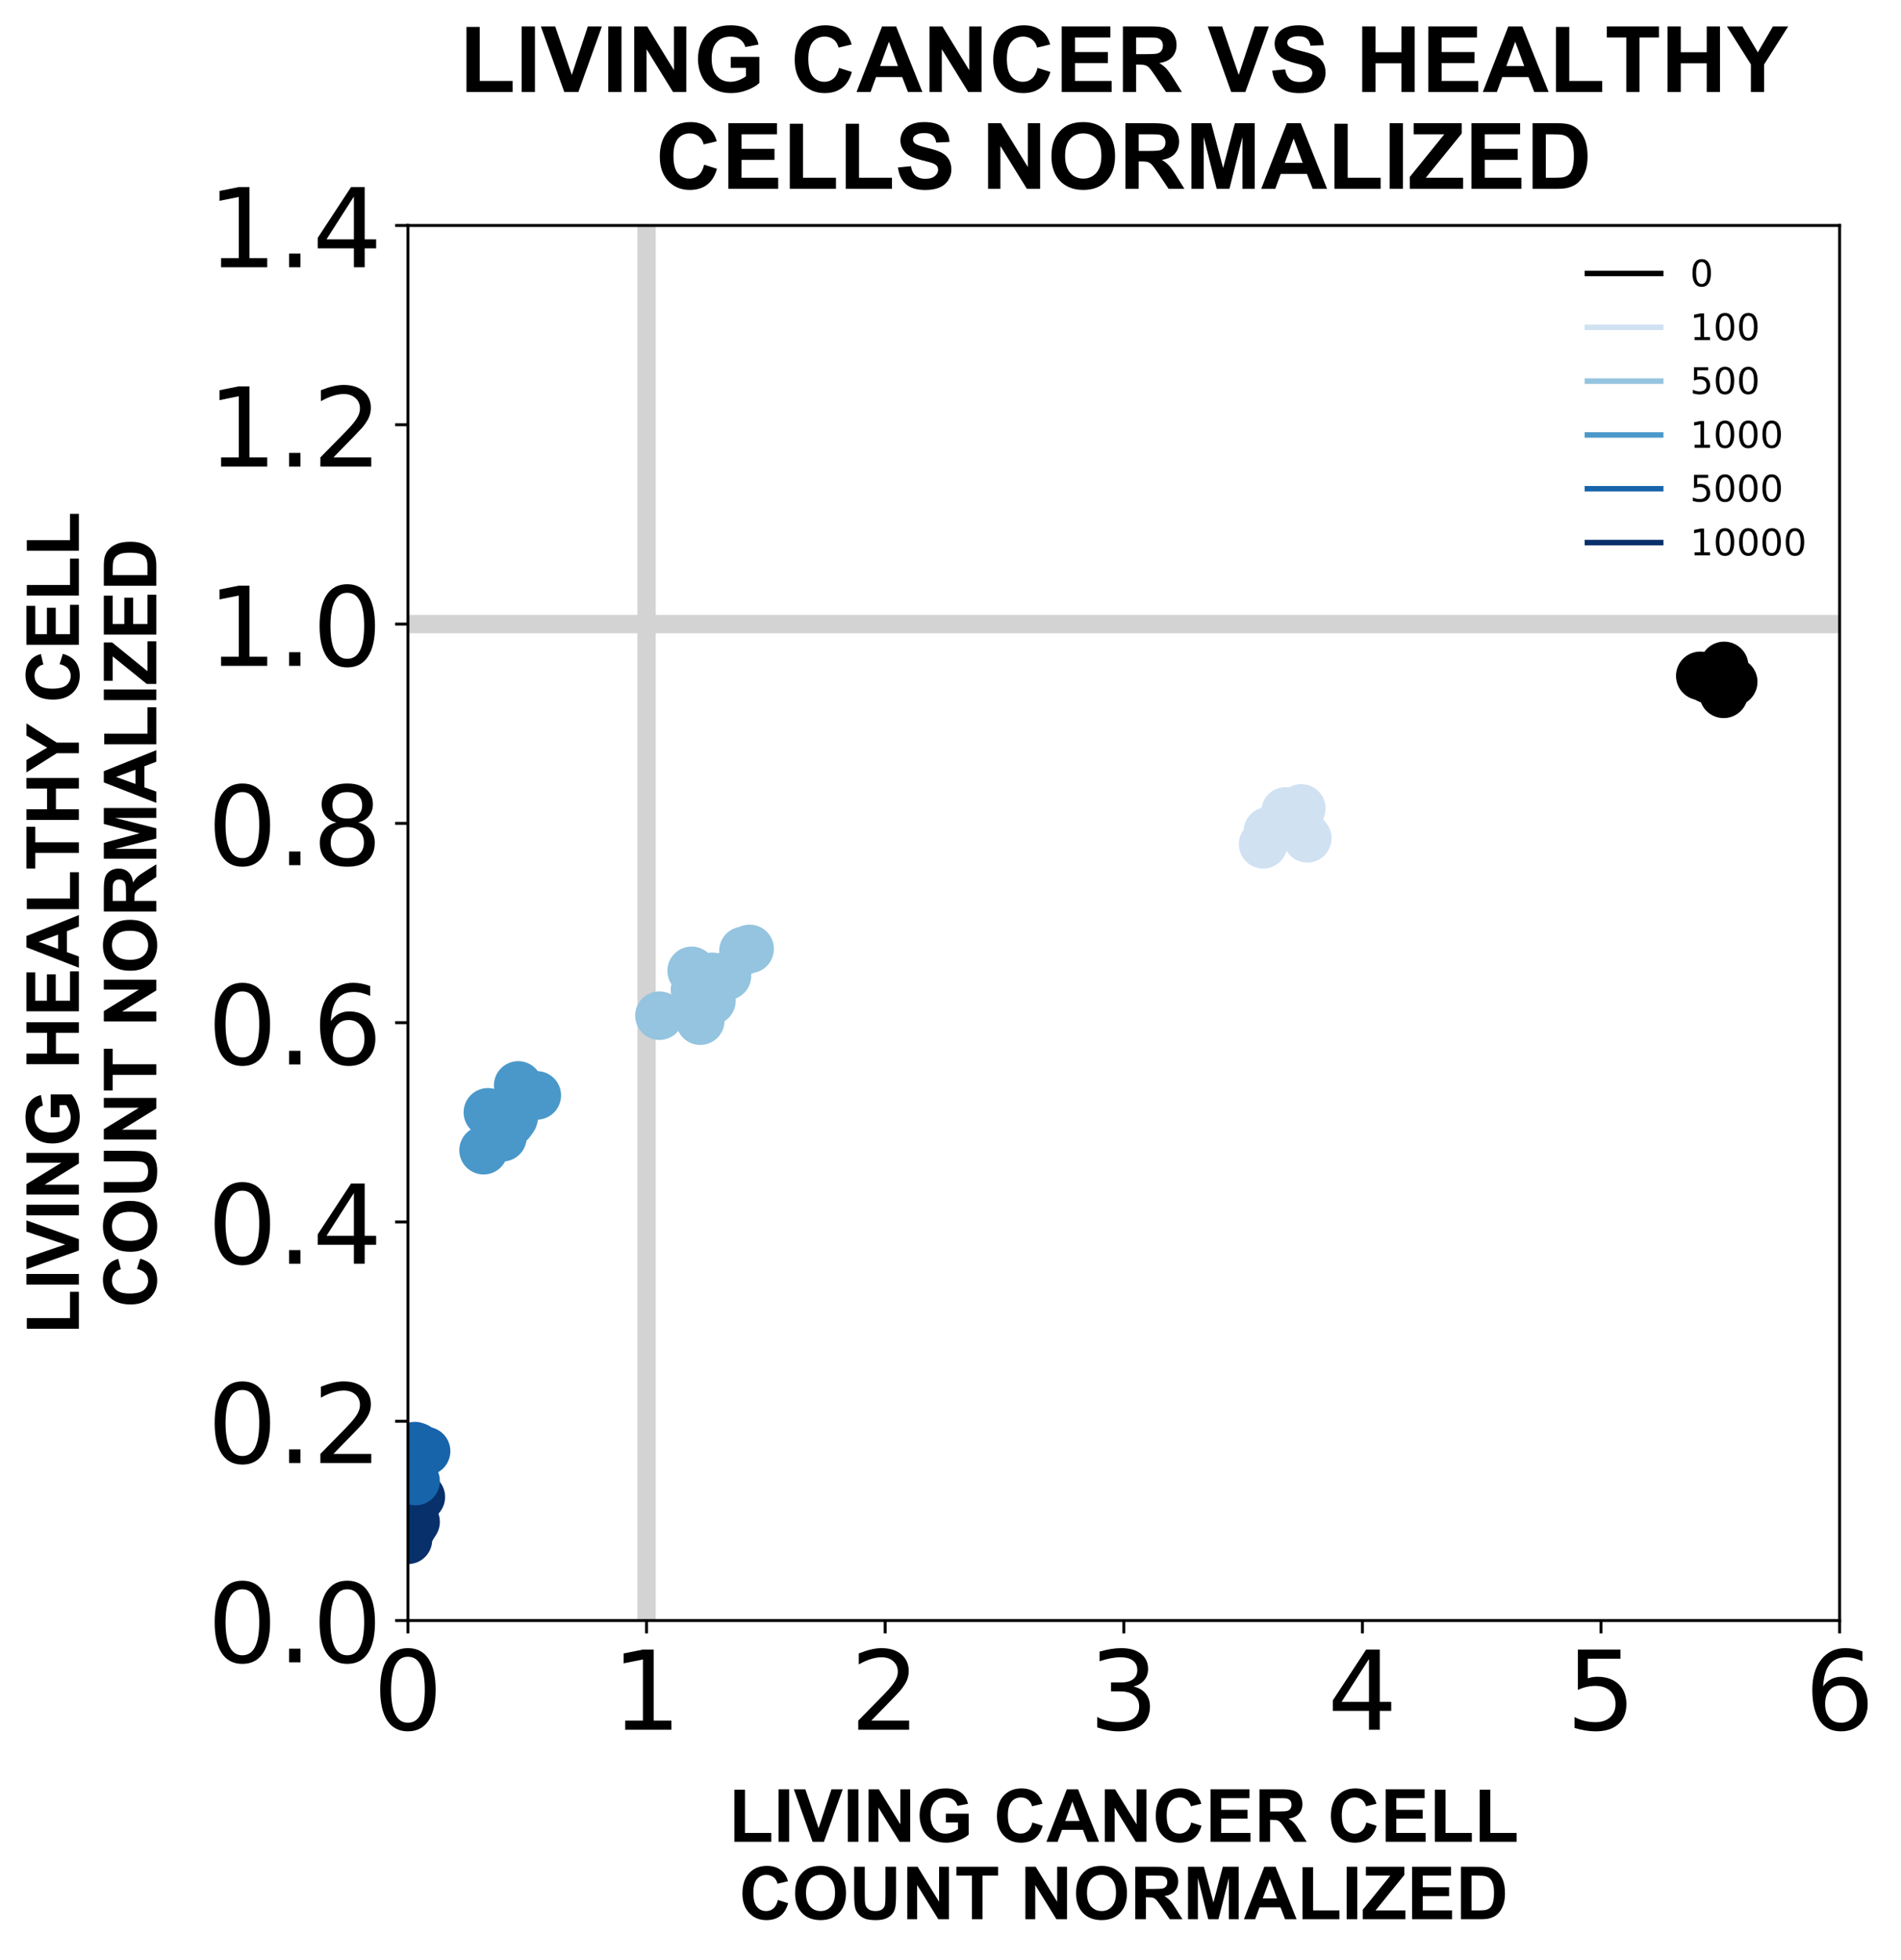 <?xml version="1.0" encoding="utf-8" standalone="no"?>
<!DOCTYPE svg PUBLIC "-//W3C//DTD SVG 1.1//EN"
  "http://www.w3.org/Graphics/SVG/1.1/DTD/svg11.dtd">
<!-- Created with matplotlib (https://matplotlib.org/) -->
<svg height="534.644pt" version="1.1" viewBox="0 0 518.641 534.644" width="518.641pt" xmlns="http://www.w3.org/2000/svg" xmlns:xlink="http://www.w3.org/1999/xlink">
 <defs>
  <style type="text/css">
*{stroke-linecap:butt;stroke-linejoin:round;}
  </style>
 </defs>
 <g id="figure_1">
  <g id="patch_1">
   <path d="M 0 534.644 
L 518.641 534.644 
L 518.641 0 
L 0 0 
z
" style="fill:#ffffff;"/>
  </g>
  <g id="axes_1">
   <g id="patch_2">
    <path d="M 111.297 442.022 
L 501.897 442.022 
L 501.897 61.502 
L 111.297 61.502 
z
" style="fill:#ffffff;"/>
   </g>
   <g id="line2d_1">
    <path clip-path="url(#p0c30ab2c64)" d="M 176.398 442.022 
L 176.398 61.502 
" style="fill:none;stroke:#d3d3d3;stroke-linecap:square;stroke-width:5;"/>
   </g>
   <g id="line2d_2">
    <path clip-path="url(#p0c30ab2c64)" d="M 111.297 170.222 
L 501.897 170.222 
" style="fill:none;stroke:#d3d3d3;stroke-linecap:square;stroke-width:5;"/>
   </g>
   <g id="PathCollection_1">
    <defs>
     <path d="M 0 6.124 
C 1.624 6.124 3.182 5.478 4.33 4.33 
C 5.478 3.182 6.124 1.624 6.124 0 
C 6.124 -1.624 5.478 -3.182 4.33 -4.33 
C 3.182 -5.478 1.624 -6.124 0 -6.124 
C -1.624 -6.124 -3.182 -5.478 -4.33 -4.33 
C -5.478 -3.182 -6.124 -1.624 -6.124 0 
C -6.124 1.624 -5.478 3.182 -4.33 4.33 
C -3.182 5.478 -1.624 6.124 0 6.124 
z
" id="md7acbf4a28" style="stroke:#08306b;"/>
    </defs>
    <g clip-path="url(#p0c30ab2c64)">
     <use style="fill:#08306b;stroke:#08306b;" x="114.813" xlink:href="#md7acbf4a28" y="408.318"/>
    </g>
   </g>
   <g id="PathCollection_2">
    <g clip-path="url(#p0c30ab2c64)">
     <use style="fill:#08306b;stroke:#08306b;" x="112.795" xlink:href="#md7acbf4a28" y="406.416"/>
    </g>
   </g>
   <g id="PathCollection_3">
    <g clip-path="url(#p0c30ab2c64)">
     <use style="fill:#08306b;stroke:#08306b;" x="112.339" xlink:href="#md7acbf4a28" y="408.862"/>
    </g>
   </g>
   <g id="PathCollection_4">
    <g clip-path="url(#p0c30ab2c64)">
     <use style="fill:#08306b;stroke:#08306b;" x="112.795" xlink:href="#md7acbf4a28" y="406.144"/>
    </g>
   </g>
   <g id="PathCollection_5">
    <g clip-path="url(#p0c30ab2c64)">
     <use style="fill:#08306b;stroke:#08306b;" x="113.381" xlink:href="#md7acbf4a28" y="408.59"/>
    </g>
   </g>
   <g id="PathCollection_6">
    <g clip-path="url(#p0c30ab2c64)">
     <use style="fill:#08306b;stroke:#08306b;" x="112.534" xlink:href="#md7acbf4a28" y="416.472"/>
    </g>
   </g>
   <g id="PathCollection_7">
    <g clip-path="url(#p0c30ab2c64)">
     <use style="fill:#08306b;stroke:#08306b;" x="112.795" xlink:href="#md7acbf4a28" y="412.124"/>
    </g>
   </g>
   <g id="PathCollection_8">
    <g clip-path="url(#p0c30ab2c64)">
     <use style="fill:#08306b;stroke:#08306b;" x="113.381" xlink:href="#md7acbf4a28" y="415.113"/>
    </g>
   </g>
   <g id="PathCollection_9">
    <g clip-path="url(#p0c30ab2c64)">
     <use style="fill:#08306b;stroke:#08306b;" x="111.297" xlink:href="#md7acbf4a28" y="420.006"/>
    </g>
   </g>
   <g id="PathCollection_10">
    <g clip-path="url(#p0c30ab2c64)">
     <use style="fill:#08306b;stroke:#08306b;" x="111.753" xlink:href="#md7acbf4a28" y="410.765"/>
    </g>
   </g>
   <g id="PathCollection_11">
    <defs>
     <path d="M 0 6.124 
C 1.624 6.124 3.182 5.478 4.33 4.33 
C 5.478 3.182 6.124 1.624 6.124 0 
C 6.124 -1.624 5.478 -3.182 4.33 -4.33 
C 3.182 -5.478 1.624 -6.124 0 -6.124 
C -1.624 -6.124 -3.182 -5.478 -4.33 -4.33 
C -5.478 -3.182 -6.124 -1.624 -6.124 0 
C -6.124 1.624 -5.478 3.182 -4.33 4.33 
C -3.182 5.478 -1.624 6.124 0 6.124 
z
" id="mc82c7ae330" style="stroke:#4a98c9;"/>
    </defs>
    <g clip-path="url(#p0c30ab2c64)">
     <use style="fill:#4a98c9;stroke:#4a98c9;" x="141.374" xlink:href="#mc82c7ae330" y="296.065"/>
    </g>
   </g>
   <g id="PathCollection_12">
    <g clip-path="url(#p0c30ab2c64)">
     <use style="fill:#4a98c9;stroke:#4a98c9;" x="136.296" xlink:href="#mc82c7ae330" y="306.937"/>
    </g>
   </g>
   <g id="PathCollection_13">
    <g clip-path="url(#p0c30ab2c64)">
     <use style="fill:#4a98c9;stroke:#4a98c9;" x="146.452" xlink:href="#mc82c7ae330" y="298.783"/>
    </g>
   </g>
   <g id="PathCollection_14">
    <g clip-path="url(#p0c30ab2c64)">
     <use style="fill:#4a98c9;stroke:#4a98c9;" x="140.332" xlink:href="#mc82c7ae330" y="303.947"/>
    </g>
   </g>
   <g id="PathCollection_15">
    <g clip-path="url(#p0c30ab2c64)">
     <use style="fill:#4a98c9;stroke:#4a98c9;" x="139.03" xlink:href="#mc82c7ae330" y="303.947"/>
    </g>
   </g>
   <g id="PathCollection_16">
    <g clip-path="url(#p0c30ab2c64)">
     <use style="fill:#4a98c9;stroke:#4a98c9;" x="139.291" xlink:href="#mc82c7ae330" y="306.122"/>
    </g>
   </g>
   <g id="PathCollection_17">
    <g clip-path="url(#p0c30ab2c64)">
     <use style="fill:#4a98c9;stroke:#4a98c9;" x="140.072" xlink:href="#mc82c7ae330" y="305.034"/>
    </g>
   </g>
   <g id="PathCollection_18">
    <g clip-path="url(#p0c30ab2c64)">
     <use style="fill:#4a98c9;stroke:#4a98c9;" x="137.077" xlink:href="#mc82c7ae330" y="310.199"/>
    </g>
   </g>
   <g id="PathCollection_19">
    <g clip-path="url(#p0c30ab2c64)">
     <use style="fill:#4a98c9;stroke:#4a98c9;" x="131.934" xlink:href="#mc82c7ae330" y="313.732"/>
    </g>
   </g>
   <g id="PathCollection_20">
    <g clip-path="url(#p0c30ab2c64)">
     <use style="fill:#4a98c9;stroke:#4a98c9;" x="133.106" xlink:href="#mc82c7ae330" y="303.404"/>
    </g>
   </g>
   <g id="PathCollection_21">
    <defs>
     <path d="M 0 6.124 
C 1.624 6.124 3.182 5.478 4.33 4.33 
C 5.478 3.182 6.124 1.624 6.124 0 
C 6.124 -1.624 5.478 -3.182 4.33 -4.33 
C 3.182 -5.478 1.624 -6.124 0 -6.124 
C -1.624 -6.124 -3.182 -5.478 -4.33 -4.33 
C -5.478 -3.182 -6.124 -1.624 -6.124 0 
C -6.124 1.624 -5.478 3.182 -4.33 4.33 
C -3.182 5.478 -1.624 6.124 0 6.124 
z
" id="mc8750045d4" style="stroke:#d0e1f2;"/>
    </defs>
    <g clip-path="url(#p0c30ab2c64)">
     <use style="fill:#d0e1f2;stroke:#d0e1f2;" x="354.641" xlink:href="#mc8750045d4" y="226.484"/>
    </g>
   </g>
   <g id="PathCollection_22">
    <g clip-path="url(#p0c30ab2c64)">
     <use style="fill:#d0e1f2;stroke:#d0e1f2;" x="350.735" xlink:href="#mc8750045d4" y="221.32"/>
    </g>
   </g>
   <g id="PathCollection_23">
    <g clip-path="url(#p0c30ab2c64)">
     <use style="fill:#d0e1f2;stroke:#d0e1f2;" x="355.032" xlink:href="#mc8750045d4" y="220.505"/>
    </g>
   </g>
   <g id="PathCollection_24">
    <g clip-path="url(#p0c30ab2c64)">
     <use style="fill:#d0e1f2;stroke:#d0e1f2;" x="344.616" xlink:href="#mc8750045d4" y="230.289"/>
    </g>
   </g>
   <g id="PathCollection_25">
    <g clip-path="url(#p0c30ab2c64)">
     <use style="fill:#d0e1f2;stroke:#d0e1f2;" x="355.097" xlink:href="#mc8750045d4" y="226.212"/>
    </g>
   </g>
   <g id="PathCollection_26">
    <g clip-path="url(#p0c30ab2c64)">
     <use style="fill:#d0e1f2;stroke:#d0e1f2;" x="354.576" xlink:href="#mc8750045d4" y="226.484"/>
    </g>
   </g>
   <g id="PathCollection_27">
    <g clip-path="url(#p0c30ab2c64)">
     <use style="fill:#d0e1f2;stroke:#d0e1f2;" x="356.659" xlink:href="#mc8750045d4" y="228.659"/>
    </g>
   </g>
   <g id="PathCollection_28">
    <g clip-path="url(#p0c30ab2c64)">
     <use style="fill:#d0e1f2;stroke:#d0e1f2;" x="348.717" xlink:href="#mc8750045d4" y="225.397"/>
    </g>
   </g>
   <g id="PathCollection_29">
    <g clip-path="url(#p0c30ab2c64)">
     <use style="fill:#d0e1f2;stroke:#d0e1f2;" x="345.918" xlink:href="#mc8750045d4" y="226.756"/>
    </g>
   </g>
   <g id="PathCollection_30">
    <g clip-path="url(#p0c30ab2c64)">
     <use style="fill:#d0e1f2;stroke:#d0e1f2;" x="353.795" xlink:href="#mc8750045d4" y="225.669"/>
    </g>
   </g>
   <g id="PathCollection_31">
    <defs>
     <path d="M 0 6.124 
C 1.624 6.124 3.182 5.478 4.33 4.33 
C 5.478 3.182 6.124 1.624 6.124 0 
C 6.124 -1.624 5.478 -3.182 4.33 -4.33 
C 3.182 -5.478 1.624 -6.124 0 -6.124 
C -1.624 -6.124 -3.182 -5.478 -4.33 -4.33 
C -5.478 -3.182 -6.124 -1.624 -6.124 0 
C -6.124 1.624 -5.478 3.182 -4.33 4.33 
C -3.182 5.478 -1.624 6.124 0 6.124 
z
" id="m24c8da15c8" style="stroke:#1764ab;"/>
    </defs>
    <g clip-path="url(#p0c30ab2c64)">
     <use style="fill:#1764ab;stroke:#1764ab;" x="116.245" xlink:href="#m24c8da15c8" y="395.816"/>
    </g>
   </g>
   <g id="PathCollection_32">
    <g clip-path="url(#p0c30ab2c64)">
     <use style="fill:#1764ab;stroke:#1764ab;" x="112.795" xlink:href="#m24c8da15c8" y="400.98"/>
    </g>
   </g>
   <g id="PathCollection_33">
    <g clip-path="url(#p0c30ab2c64)">
     <use style="fill:#1764ab;stroke:#1764ab;" x="113.185" xlink:href="#m24c8da15c8" y="394.457"/>
    </g>
   </g>
   <g id="PathCollection_34">
    <g clip-path="url(#p0c30ab2c64)">
     <use style="fill:#1764ab;stroke:#1764ab;" x="112.404" xlink:href="#m24c8da15c8" y="400.436"/>
    </g>
   </g>
   <g id="PathCollection_35">
    <g clip-path="url(#p0c30ab2c64)">
     <use style="fill:#1764ab;stroke:#1764ab;" x="113.316" xlink:href="#m24c8da15c8" y="395.544"/>
    </g>
   </g>
   <g id="PathCollection_36">
    <g clip-path="url(#p0c30ab2c64)">
     <use style="fill:#1764ab;stroke:#1764ab;" x="112.86" xlink:href="#m24c8da15c8" y="399.077"/>
    </g>
   </g>
   <g id="PathCollection_37">
    <g clip-path="url(#p0c30ab2c64)">
     <use style="fill:#1764ab;stroke:#1764ab;" x="113.901" xlink:href="#m24c8da15c8" y="394.728"/>
    </g>
   </g>
   <g id="PathCollection_38">
    <g clip-path="url(#p0c30ab2c64)">
     <use style="fill:#1764ab;stroke:#1764ab;" x="113.381" xlink:href="#m24c8da15c8" y="403.97"/>
    </g>
   </g>
   <g id="PathCollection_39">
    <g clip-path="url(#p0c30ab2c64)">
     <use style="fill:#1764ab;stroke:#1764ab;" x="112.144" xlink:href="#m24c8da15c8" y="399.077"/>
    </g>
   </g>
   <g id="PathCollection_40">
    <g clip-path="url(#p0c30ab2c64)">
     <use style="fill:#1764ab;stroke:#1764ab;" x="111.883" xlink:href="#m24c8da15c8" y="401.523"/>
    </g>
   </g>
   <g id="PathCollection_41">
    <defs>
     <path d="M 0 6.124 
C 1.624 6.124 3.182 5.478 4.33 4.33 
C 5.478 3.182 6.124 1.624 6.124 0 
C 6.124 -1.624 5.478 -3.182 4.33 -4.33 
C 3.182 -5.478 1.624 -6.124 0 -6.124 
C -1.624 -6.124 -3.182 -5.478 -4.33 -4.33 
C -5.478 -3.182 -6.124 -1.624 -6.124 0 
C -6.124 1.624 -5.478 3.182 -4.33 4.33 
C -3.182 5.478 -1.624 6.124 0 6.124 
z
" id="m3e30cf710d" style="stroke:#94c4df;"/>
    </defs>
    <g clip-path="url(#p0c30ab2c64)">
     <use style="fill:#94c4df;stroke:#94c4df;" x="191.045" xlink:href="#m3e30cf710d" y="278.398"/>
    </g>
   </g>
   <g id="PathCollection_42">
    <g clip-path="url(#p0c30ab2c64)">
     <use style="fill:#94c4df;stroke:#94c4df;" x="202.828" xlink:href="#m3e30cf710d" y="259.372"/>
    </g>
   </g>
   <g id="PathCollection_43">
    <g clip-path="url(#p0c30ab2c64)">
     <use style="fill:#94c4df;stroke:#94c4df;" x="198.336" xlink:href="#m3e30cf710d" y="266.167"/>
    </g>
   </g>
   <g id="PathCollection_44">
    <g clip-path="url(#p0c30ab2c64)">
     <use style="fill:#94c4df;stroke:#94c4df;" x="189.613" xlink:href="#m3e30cf710d" y="269.972"/>
    </g>
   </g>
   <g id="PathCollection_45">
    <g clip-path="url(#p0c30ab2c64)">
     <use style="fill:#94c4df;stroke:#94c4df;" x="204.521" xlink:href="#m3e30cf710d" y="258.828"/>
    </g>
   </g>
   <g id="PathCollection_46">
    <g clip-path="url(#p0c30ab2c64)">
     <use style="fill:#94c4df;stroke:#94c4df;" x="194.3" xlink:href="#m3e30cf710d" y="266.439"/>
    </g>
   </g>
   <g id="PathCollection_47">
    <g clip-path="url(#p0c30ab2c64)">
     <use style="fill:#94c4df;stroke:#94c4df;" x="194.105" xlink:href="#m3e30cf710d" y="272.962"/>
    </g>
   </g>
   <g id="PathCollection_48">
    <g clip-path="url(#p0c30ab2c64)">
     <use style="fill:#94c4df;stroke:#94c4df;" x="190.785" xlink:href="#m3e30cf710d" y="266.167"/>
    </g>
   </g>
   <g id="PathCollection_49">
    <g clip-path="url(#p0c30ab2c64)">
     <use style="fill:#94c4df;stroke:#94c4df;" x="188.701" xlink:href="#m3e30cf710d" y="264.808"/>
    </g>
   </g>
   <g id="PathCollection_50">
    <g clip-path="url(#p0c30ab2c64)">
     <use style="fill:#94c4df;stroke:#94c4df;" x="179.913" xlink:href="#m3e30cf710d" y="277.039"/>
    </g>
   </g>
   <g id="PathCollection_51">
    <defs>
     <path d="M 0 6.124 
C 1.624 6.124 3.182 5.478 4.33 4.33 
C 5.478 3.182 6.124 1.624 6.124 0 
C 6.124 -1.624 5.478 -3.182 4.33 -4.33 
C 3.182 -5.478 1.624 -6.124 0 -6.124 
C -1.624 -6.124 -3.182 -5.478 -4.33 -4.33 
C -5.478 -3.182 -6.124 -1.624 -6.124 0 
C -6.124 1.624 -5.478 3.182 -4.33 4.33 
C -3.182 5.478 -1.624 6.124 0 6.124 
z
" id="mb68c7ea343" style="stroke:#000000;"/>
    </defs>
    <g clip-path="url(#p0c30ab2c64)">
     <use style="stroke:#000000;" x="472.863" xlink:href="#mb68c7ea343" y="185.986"/>
    </g>
   </g>
   <g id="PathCollection_52">
    <g clip-path="url(#p0c30ab2c64)">
     <use style="stroke:#000000;" x="463.879" xlink:href="#mb68c7ea343" y="184.355"/>
    </g>
   </g>
   <g id="PathCollection_53">
    <g clip-path="url(#p0c30ab2c64)">
     <use style="stroke:#000000;" x="470.389" xlink:href="#mb68c7ea343" y="181.637"/>
    </g>
   </g>
   <g id="PathCollection_54">
    <g clip-path="url(#p0c30ab2c64)">
     <use style="stroke:#000000;" x="466.548" xlink:href="#mb68c7ea343" y="184.899"/>
    </g>
   </g>
   <g id="PathCollection_55">
    <g clip-path="url(#p0c30ab2c64)">
     <use style="stroke:#000000;" x="469.348" xlink:href="#mb68c7ea343" y="184.899"/>
    </g>
   </g>
   <g id="PathCollection_56">
    <g clip-path="url(#p0c30ab2c64)">
     <use style="stroke:#000000;" x="470.259" xlink:href="#mb68c7ea343" y="189.248"/>
    </g>
   </g>
   <g id="PathCollection_57">
    <g clip-path="url(#p0c30ab2c64)">
     <use style="stroke:#000000;" x="466.613" xlink:href="#mb68c7ea343" y="185.442"/>
    </g>
   </g>
   <g id="PathCollection_58">
    <g clip-path="url(#p0c30ab2c64)">
     <use style="stroke:#000000;" x="465.897" xlink:href="#mb68c7ea343" y="185.171"/>
    </g>
   </g>
   <g id="PathCollection_59">
    <g clip-path="url(#p0c30ab2c64)">
     <use style="stroke:#000000;" x="467.98" xlink:href="#mb68c7ea343" y="184.355"/>
    </g>
   </g>
   <g id="PathCollection_60">
    <g clip-path="url(#p0c30ab2c64)">
     <use style="stroke:#000000;" x="466.288" xlink:href="#mb68c7ea343" y="184.899"/>
    </g>
   </g>
   <g id="matplotlib.axis_1">
    <g id="xtick_1">
     <g id="line2d_3">
      <defs>
       <path d="M 0 0 
L 0 3.5 
" id="m28d3756eeb" style="stroke:#000000;stroke-width:0.8;"/>
      </defs>
      <g>
       <use style="stroke:#000000;stroke-width:0.8;" x="111.297" xlink:href="#m28d3756eeb" y="442.022"/>
      </g>
     </g>
     <g id="text_1">
      <!-- 0 -->
      <defs>
       <path d="M 31.781 66.406 
Q 24.172 66.406 20.328 58.906 
Q 16.5 51.422 16.5 36.375 
Q 16.5 21.391 20.328 13.891 
Q 24.172 6.391 31.781 6.391 
Q 39.453 6.391 43.281 13.891 
Q 47.125 21.391 47.125 36.375 
Q 47.125 51.422 43.281 58.906 
Q 39.453 66.406 31.781 66.406 
z
M 31.781 74.219 
Q 44.047 74.219 50.516 64.516 
Q 56.984 54.828 56.984 36.375 
Q 56.984 17.969 50.516 8.266 
Q 44.047 -1.422 31.781 -1.422 
Q 19.531 -1.422 13.062 8.266 
Q 6.594 17.969 6.594 36.375 
Q 6.594 54.828 13.062 64.516 
Q 19.531 74.219 31.781 74.219 
z
" id="DejaVuSans-48"/>
      </defs>
      <g transform="translate(101.754 471.817)scale(0.3 -0.3)">
       <use xlink:href="#DejaVuSans-48"/>
      </g>
     </g>
    </g>
    <g id="xtick_2">
     <g id="line2d_4">
      <g>
       <use style="stroke:#000000;stroke-width:0.8;" x="176.398" xlink:href="#m28d3756eeb" y="442.022"/>
      </g>
     </g>
     <g id="text_2">
      <!-- 1 -->
      <defs>
       <path d="M 12.406 8.297 
L 28.516 8.297 
L 28.516 63.922 
L 10.984 60.406 
L 10.984 69.391 
L 28.422 72.906 
L 38.281 72.906 
L 38.281 8.297 
L 54.391 8.297 
L 54.391 0 
L 12.406 0 
z
" id="DejaVuSans-49"/>
      </defs>
      <g transform="translate(166.854 471.817)scale(0.3 -0.3)">
       <use xlink:href="#DejaVuSans-49"/>
      </g>
     </g>
    </g>
    <g id="xtick_3">
     <g id="line2d_5">
      <g>
       <use style="stroke:#000000;stroke-width:0.8;" x="241.498" xlink:href="#m28d3756eeb" y="442.022"/>
      </g>
     </g>
     <g id="text_3">
      <!-- 2 -->
      <defs>
       <path d="M 19.188 8.297 
L 53.609 8.297 
L 53.609 0 
L 7.328 0 
L 7.328 8.297 
Q 12.938 14.109 22.625 23.891 
Q 32.328 33.688 34.812 36.531 
Q 39.547 41.844 41.422 45.531 
Q 43.312 49.219 43.312 52.781 
Q 43.312 58.594 39.234 62.25 
Q 35.156 65.922 28.609 65.922 
Q 23.969 65.922 18.812 64.312 
Q 13.672 62.703 7.812 59.422 
L 7.812 69.391 
Q 13.766 71.781 18.938 73 
Q 24.125 74.219 28.422 74.219 
Q 39.75 74.219 46.484 68.547 
Q 53.219 62.891 53.219 53.422 
Q 53.219 48.922 51.531 44.891 
Q 49.859 40.875 45.406 35.406 
Q 44.188 33.984 37.641 27.219 
Q 31.109 20.453 19.188 8.297 
z
" id="DejaVuSans-50"/>
      </defs>
      <g transform="translate(231.954 471.817)scale(0.3 -0.3)">
       <use xlink:href="#DejaVuSans-50"/>
      </g>
     </g>
    </g>
    <g id="xtick_4">
     <g id="line2d_6">
      <g>
       <use style="stroke:#000000;stroke-width:0.8;" x="306.598" xlink:href="#m28d3756eeb" y="442.022"/>
      </g>
     </g>
     <g id="text_4">
      <!-- 3 -->
      <defs>
       <path d="M 40.578 39.312 
Q 47.656 37.797 51.625 33 
Q 55.609 28.219 55.609 21.188 
Q 55.609 10.406 48.188 4.484 
Q 40.766 -1.422 27.094 -1.422 
Q 22.516 -1.422 17.656 -0.516 
Q 12.797 0.391 7.625 2.203 
L 7.625 11.719 
Q 11.719 9.328 16.594 8.109 
Q 21.484 6.891 26.812 6.891 
Q 36.078 6.891 40.938 10.547 
Q 45.797 14.203 45.797 21.188 
Q 45.797 27.641 41.281 31.266 
Q 36.766 34.906 28.719 34.906 
L 20.219 34.906 
L 20.219 43.016 
L 29.109 43.016 
Q 36.375 43.016 40.234 45.922 
Q 44.094 48.828 44.094 54.297 
Q 44.094 59.906 40.109 62.906 
Q 36.141 65.922 28.719 65.922 
Q 24.656 65.922 20.016 65.031 
Q 15.375 64.156 9.812 62.312 
L 9.812 71.094 
Q 15.438 72.656 20.344 73.438 
Q 25.25 74.219 29.594 74.219 
Q 40.828 74.219 47.359 69.109 
Q 53.906 64.016 53.906 55.328 
Q 53.906 49.266 50.438 45.094 
Q 46.969 40.922 40.578 39.312 
z
" id="DejaVuSans-51"/>
      </defs>
      <g transform="translate(297.054 471.817)scale(0.3 -0.3)">
       <use xlink:href="#DejaVuSans-51"/>
      </g>
     </g>
    </g>
    <g id="xtick_5">
     <g id="line2d_7">
      <g>
       <use style="stroke:#000000;stroke-width:0.8;" x="371.697" xlink:href="#m28d3756eeb" y="442.022"/>
      </g>
     </g>
     <g id="text_5">
      <!-- 4 -->
      <defs>
       <path d="M 37.797 64.312 
L 12.891 25.391 
L 37.797 25.391 
z
M 35.203 72.906 
L 47.609 72.906 
L 47.609 25.391 
L 58.016 25.391 
L 58.016 17.188 
L 47.609 17.188 
L 47.609 0 
L 37.797 0 
L 37.797 17.188 
L 4.891 17.188 
L 4.891 26.703 
z
" id="DejaVuSans-52"/>
      </defs>
      <g transform="translate(362.154 471.817)scale(0.3 -0.3)">
       <use xlink:href="#DejaVuSans-52"/>
      </g>
     </g>
    </g>
    <g id="xtick_6">
     <g id="line2d_8">
      <g>
       <use style="stroke:#000000;stroke-width:0.8;" x="436.798" xlink:href="#m28d3756eeb" y="442.022"/>
      </g>
     </g>
     <g id="text_6">
      <!-- 5 -->
      <defs>
       <path d="M 10.797 72.906 
L 49.516 72.906 
L 49.516 64.594 
L 19.828 64.594 
L 19.828 46.734 
Q 21.969 47.469 24.109 47.828 
Q 26.266 48.188 28.422 48.188 
Q 40.625 48.188 47.75 41.5 
Q 54.891 34.812 54.891 23.391 
Q 54.891 11.625 47.562 5.094 
Q 40.234 -1.422 26.906 -1.422 
Q 22.312 -1.422 17.547 -0.641 
Q 12.797 0.141 7.719 1.703 
L 7.719 11.625 
Q 12.109 9.234 16.797 8.062 
Q 21.484 6.891 26.703 6.891 
Q 35.156 6.891 40.078 11.328 
Q 45.016 15.766 45.016 23.391 
Q 45.016 31 40.078 35.438 
Q 35.156 39.891 26.703 39.891 
Q 22.75 39.891 18.812 39.016 
Q 14.891 38.141 10.797 36.281 
z
" id="DejaVuSans-53"/>
      </defs>
      <g transform="translate(427.254 471.817)scale(0.3 -0.3)">
       <use xlink:href="#DejaVuSans-53"/>
      </g>
     </g>
    </g>
    <g id="xtick_7">
     <g id="line2d_9">
      <g>
       <use style="stroke:#000000;stroke-width:0.8;" x="501.897" xlink:href="#m28d3756eeb" y="442.022"/>
      </g>
     </g>
     <g id="text_7">
      <!-- 6 -->
      <defs>
       <path d="M 33.016 40.375 
Q 26.375 40.375 22.484 35.828 
Q 18.609 31.297 18.609 23.391 
Q 18.609 15.531 22.484 10.953 
Q 26.375 6.391 33.016 6.391 
Q 39.656 6.391 43.531 10.953 
Q 47.406 15.531 47.406 23.391 
Q 47.406 31.297 43.531 35.828 
Q 39.656 40.375 33.016 40.375 
z
M 52.594 71.297 
L 52.594 62.312 
Q 48.875 64.062 45.094 64.984 
Q 41.312 65.922 37.594 65.922 
Q 27.828 65.922 22.672 59.328 
Q 17.531 52.734 16.797 39.406 
Q 19.672 43.656 24.016 45.922 
Q 28.375 48.188 33.594 48.188 
Q 44.578 48.188 50.953 41.516 
Q 57.328 34.859 57.328 23.391 
Q 57.328 12.156 50.688 5.359 
Q 44.047 -1.422 33.016 -1.422 
Q 20.359 -1.422 13.672 8.266 
Q 6.984 17.969 6.984 36.375 
Q 6.984 53.656 15.188 63.938 
Q 23.391 74.219 37.203 74.219 
Q 40.922 74.219 44.703 73.484 
Q 48.484 72.75 52.594 71.297 
z
" id="DejaVuSans-54"/>
      </defs>
      <g transform="translate(492.354 471.817)scale(0.3 -0.3)">
       <use xlink:href="#DejaVuSans-54"/>
      </g>
     </g>
    </g>
    <g id="text_8">
     <!-- LIVING CANCER CELL -->
     <defs>
      <path d="M 7.672 0 
L 7.672 71 
L 22.125 71 
L 22.125 12.062 
L 58.062 12.062 
L 58.062 0 
z
" id="Arial-BoldMT-76"/>
      <path d="M 6.844 0 
L 6.844 71.578 
L 21.297 71.578 
L 21.297 0 
z
" id="Arial-BoldMT-73"/>
      <path d="M 25.531 0 
L -0.047 71.578 
L 15.625 71.578 
L 33.734 18.609 
L 51.266 71.578 
L 66.609 71.578 
L 40.969 0 
z
" id="Arial-BoldMT-86"/>
      <path d="M 7.422 0 
L 7.422 71.578 
L 21.484 71.578 
L 50.781 23.781 
L 50.781 71.578 
L 64.203 71.578 
L 64.203 0 
L 49.703 0 
L 20.844 46.688 
L 20.844 0 
z
" id="Arial-BoldMT-78"/>
      <path d="M 40.578 26.312 
L 40.578 38.375 
L 71.734 38.375 
L 71.734 9.859 
Q 67.188 5.469 58.562 2.125 
Q 49.953 -1.219 41.109 -1.219 
Q 29.891 -1.219 21.531 3.484 
Q 13.188 8.203 8.984 16.969 
Q 4.781 25.734 4.781 36.031 
Q 4.781 47.219 9.469 55.906 
Q 14.156 64.594 23.188 69.234 
Q 30.078 72.797 40.328 72.797 
Q 53.656 72.797 61.156 67.203 
Q 68.656 61.625 70.797 51.766 
L 56.453 49.078 
Q 54.938 54.344 50.75 57.391 
Q 46.578 60.453 40.328 60.453 
Q 30.859 60.453 25.266 54.438 
Q 19.672 48.438 19.672 36.625 
Q 19.672 23.875 25.328 17.5 
Q 31 11.141 40.188 11.141 
Q 44.734 11.141 49.297 12.922 
Q 53.859 14.703 57.125 17.234 
L 57.125 26.312 
z
" id="Arial-BoldMT-71"/>
      <path id="Arial-BoldMT-32"/>
      <path d="M 53.078 26.312 
L 67.094 21.875 
Q 63.875 10.156 56.375 4.469 
Q 48.875 -1.219 37.359 -1.219 
Q 23.094 -1.219 13.906 8.516 
Q 4.734 18.266 4.734 35.156 
Q 4.734 53.031 13.953 62.906 
Q 23.188 72.797 38.234 72.797 
Q 51.375 72.797 59.578 65.047 
Q 64.453 60.453 66.891 51.859 
L 52.594 48.438 
Q 51.312 54 47.281 57.219 
Q 43.266 60.453 37.5 60.453 
Q 29.547 60.453 24.578 54.734 
Q 19.625 49.031 19.625 36.234 
Q 19.625 22.656 24.5 16.891 
Q 29.391 11.141 37.203 11.141 
Q 42.969 11.141 47.109 14.797 
Q 51.266 18.453 53.078 26.312 
z
" id="Arial-BoldMT-67"/>
      <path d="M 71.828 0 
L 56.109 0 
L 49.859 16.266 
L 21.234 16.266 
L 15.328 0 
L 0 0 
L 27.875 71.578 
L 43.172 71.578 
z
M 45.219 28.328 
L 35.359 54.891 
L 25.688 28.328 
z
" id="Arial-BoldMT-65"/>
      <path d="M 7.281 0 
L 7.281 71.578 
L 60.359 71.578 
L 60.359 59.469 
L 21.734 59.469 
L 21.734 43.609 
L 57.672 43.609 
L 57.672 31.547 
L 21.734 31.547 
L 21.734 12.062 
L 61.719 12.062 
L 61.719 0 
z
" id="Arial-BoldMT-69"/>
      <path d="M 7.328 0 
L 7.328 71.578 
L 37.75 71.578 
Q 49.219 71.578 54.422 69.641 
Q 59.625 67.719 62.75 62.781 
Q 65.875 57.859 65.875 51.516 
Q 65.875 43.453 61.125 38.203 
Q 56.391 32.953 46.969 31.594 
Q 51.656 28.859 54.703 25.578 
Q 57.766 22.312 62.938 13.969 
L 71.688 0 
L 54.391 0 
L 43.953 15.578 
Q 38.375 23.922 36.328 26.094 
Q 34.281 28.266 31.984 29.078 
Q 29.688 29.891 24.703 29.891 
L 21.781 29.891 
L 21.781 0 
z
M 21.781 41.312 
L 32.469 41.312 
Q 42.875 41.312 45.453 42.188 
Q 48.047 43.062 49.516 45.203 
Q 50.984 47.359 50.984 50.594 
Q 50.984 54.203 49.047 56.422 
Q 47.125 58.641 43.609 59.234 
Q 41.844 59.469 33.062 59.469 
L 21.781 59.469 
z
" id="Arial-BoldMT-82"/>
     </defs>
     <g transform="translate(198.819 502.372)scale(0.2 -0.2)">
      <use xlink:href="#Arial-BoldMT-76"/>
      <use x="61.084" xlink:href="#Arial-BoldMT-73"/>
      <use x="88.867" xlink:href="#Arial-BoldMT-86"/>
      <use x="155.566" xlink:href="#Arial-BoldMT-73"/>
      <use x="183.35" xlink:href="#Arial-BoldMT-78"/>
      <use x="255.566" xlink:href="#Arial-BoldMT-71"/>
      <use x="333.35" xlink:href="#Arial-BoldMT-32"/>
      <use x="361.133" xlink:href="#Arial-BoldMT-67"/>
      <use x="433.35" xlink:href="#Arial-BoldMT-65"/>
      <use x="505.566" xlink:href="#Arial-BoldMT-78"/>
      <use x="577.783" xlink:href="#Arial-BoldMT-67"/>
      <use x="650" xlink:href="#Arial-BoldMT-69"/>
      <use x="716.699" xlink:href="#Arial-BoldMT-82"/>
      <use x="788.916" xlink:href="#Arial-BoldMT-32"/>
      <use x="816.699" xlink:href="#Arial-BoldMT-67"/>
      <use x="888.916" xlink:href="#Arial-BoldMT-69"/>
      <use x="955.615" xlink:href="#Arial-BoldMT-76"/>
      <use x="1016.699" xlink:href="#Arial-BoldMT-76"/>
     </g>
     <!-- COUNT NORMALIZED -->
     <defs>
      <path d="M 4.344 35.359 
Q 4.344 46.297 7.625 53.719 
Q 10.062 59.188 14.281 63.531 
Q 18.5 67.875 23.531 69.969 
Q 30.219 72.797 38.969 72.797 
Q 54.781 72.797 64.281 62.984 
Q 73.781 53.172 73.781 35.688 
Q 73.781 18.359 64.359 8.562 
Q 54.938 -1.219 39.156 -1.219 
Q 23.188 -1.219 13.766 8.516 
Q 4.344 18.266 4.344 35.359 
z
M 19.234 35.844 
Q 19.234 23.688 24.844 17.406 
Q 30.469 11.141 39.109 11.141 
Q 47.75 11.141 53.297 17.359 
Q 58.844 23.578 58.844 36.031 
Q 58.844 48.344 53.438 54.391 
Q 48.047 60.453 39.109 60.453 
Q 30.172 60.453 24.703 54.312 
Q 19.234 48.188 19.234 35.844 
z
" id="Arial-BoldMT-79"/>
      <path d="M 7.172 71.578 
L 21.625 71.578 
L 21.625 32.812 
Q 21.625 23.578 22.172 20.844 
Q 23.094 16.453 26.578 13.797 
Q 30.078 11.141 36.141 11.141 
Q 42.281 11.141 45.406 13.641 
Q 48.531 16.156 49.172 19.812 
Q 49.812 23.484 49.812 31.984 
L 49.812 71.578 
L 64.266 71.578 
L 64.266 33.984 
Q 64.266 21.094 63.094 15.766 
Q 61.922 10.453 58.766 6.781 
Q 55.609 3.125 50.328 0.953 
Q 45.062 -1.219 36.578 -1.219 
Q 26.312 -1.219 21.016 1.141 
Q 15.719 3.516 12.641 7.297 
Q 9.578 11.078 8.594 15.234 
Q 7.172 21.391 7.172 33.406 
z
" id="Arial-BoldMT-85"/>
      <path d="M 23.391 0 
L 23.391 59.469 
L 2.156 59.469 
L 2.156 71.578 
L 59.031 71.578 
L 59.031 59.469 
L 37.844 59.469 
L 37.844 0 
z
" id="Arial-BoldMT-84"/>
      <path d="M 7.078 0 
L 7.078 71.578 
L 28.719 71.578 
L 41.703 22.75 
L 54.547 71.578 
L 76.219 71.578 
L 76.219 0 
L 62.797 0 
L 62.797 56.344 
L 48.578 0 
L 34.672 0 
L 20.516 56.344 
L 20.516 0 
z
" id="Arial-BoldMT-77"/>
      <path d="M 1.078 0 
L 1.078 13.031 
L 38.672 59.469 
L 5.328 59.469 
L 5.328 71.578 
L 57.719 71.578 
L 57.719 60.359 
L 18.5 12.062 
L 59.234 12.062 
L 59.234 0 
z
" id="Arial-BoldMT-90"/>
      <path d="M 7.234 71.578 
L 33.641 71.578 
Q 42.578 71.578 47.266 70.219 
Q 53.562 68.359 58.047 63.625 
Q 62.547 58.891 64.891 52.031 
Q 67.234 45.172 67.234 35.109 
Q 67.234 26.266 65.047 19.875 
Q 62.359 12.062 57.375 7.234 
Q 53.609 3.562 47.219 1.516 
Q 42.438 0 34.422 0 
L 7.234 0 
z
M 21.688 59.469 
L 21.688 12.062 
L 32.469 12.062 
Q 38.531 12.062 41.219 12.75 
Q 44.734 13.625 47.047 15.719 
Q 49.359 17.828 50.828 22.625 
Q 52.297 27.438 52.297 35.75 
Q 52.297 44.047 50.828 48.484 
Q 49.359 52.938 46.719 55.422 
Q 44.094 57.906 40.047 58.797 
Q 37.016 59.469 28.172 59.469 
z
" id="Arial-BoldMT-68"/>
     </defs>
     <g transform="translate(201.608 523.497)scale(0.2 -0.2)">
      <use xlink:href="#Arial-BoldMT-67"/>
      <use x="72.217" xlink:href="#Arial-BoldMT-79"/>
      <use x="150" xlink:href="#Arial-BoldMT-85"/>
      <use x="222.217" xlink:href="#Arial-BoldMT-78"/>
      <use x="294.434" xlink:href="#Arial-BoldMT-84"/>
      <use x="355.518" xlink:href="#Arial-BoldMT-32"/>
      <use x="383.301" xlink:href="#Arial-BoldMT-78"/>
      <use x="455.518" xlink:href="#Arial-BoldMT-79"/>
      <use x="533.301" xlink:href="#Arial-BoldMT-82"/>
      <use x="605.518" xlink:href="#Arial-BoldMT-77"/>
      <use x="688.818" xlink:href="#Arial-BoldMT-65"/>
      <use x="761.035" xlink:href="#Arial-BoldMT-76"/>
      <use x="822.119" xlink:href="#Arial-BoldMT-73"/>
      <use x="849.902" xlink:href="#Arial-BoldMT-90"/>
      <use x="910.986" xlink:href="#Arial-BoldMT-69"/>
      <use x="977.686" xlink:href="#Arial-BoldMT-68"/>
     </g>
    </g>
   </g>
   <g id="matplotlib.axis_2">
    <g id="ytick_1">
     <g id="line2d_10">
      <defs>
       <path d="M 0 0 
L -3.5 0 
" id="m22d0d37e21" style="stroke:#000000;stroke-width:0.8;"/>
      </defs>
      <g>
       <use style="stroke:#000000;stroke-width:0.8;" x="111.297" xlink:href="#m22d0d37e21" y="442.022"/>
      </g>
     </g>
     <g id="text_9">
      <!-- 0.0 -->
      <defs>
       <path d="M 10.688 12.406 
L 21 12.406 
L 21 0 
L 10.688 0 
z
" id="DejaVuSans-46"/>
      </defs>
      <g transform="translate(56.588 453.419)scale(0.3 -0.3)">
       <use xlink:href="#DejaVuSans-48"/>
       <use x="63.623" xlink:href="#DejaVuSans-46"/>
       <use x="95.41" xlink:href="#DejaVuSans-48"/>
      </g>
     </g>
    </g>
    <g id="ytick_2">
     <g id="line2d_11">
      <g>
       <use style="stroke:#000000;stroke-width:0.8;" x="111.297" xlink:href="#m22d0d37e21" y="387.662"/>
      </g>
     </g>
     <g id="text_10">
      <!-- 0.2 -->
      <g transform="translate(56.588 399.059)scale(0.3 -0.3)">
       <use xlink:href="#DejaVuSans-48"/>
       <use x="63.623" xlink:href="#DejaVuSans-46"/>
       <use x="95.41" xlink:href="#DejaVuSans-50"/>
      </g>
     </g>
    </g>
    <g id="ytick_3">
     <g id="line2d_12">
      <g>
       <use style="stroke:#000000;stroke-width:0.8;" x="111.297" xlink:href="#m22d0d37e21" y="333.302"/>
      </g>
     </g>
     <g id="text_11">
      <!-- 0.4 -->
      <g transform="translate(56.588 344.699)scale(0.3 -0.3)">
       <use xlink:href="#DejaVuSans-48"/>
       <use x="63.623" xlink:href="#DejaVuSans-46"/>
       <use x="95.41" xlink:href="#DejaVuSans-52"/>
      </g>
     </g>
    </g>
    <g id="ytick_4">
     <g id="line2d_13">
      <g>
       <use style="stroke:#000000;stroke-width:0.8;" x="111.297" xlink:href="#m22d0d37e21" y="278.942"/>
      </g>
     </g>
     <g id="text_12">
      <!-- 0.6 -->
      <g transform="translate(56.588 290.339)scale(0.3 -0.3)">
       <use xlink:href="#DejaVuSans-48"/>
       <use x="63.623" xlink:href="#DejaVuSans-46"/>
       <use x="95.41" xlink:href="#DejaVuSans-54"/>
      </g>
     </g>
    </g>
    <g id="ytick_5">
     <g id="line2d_14">
      <g>
       <use style="stroke:#000000;stroke-width:0.8;" x="111.297" xlink:href="#m22d0d37e21" y="224.582"/>
      </g>
     </g>
     <g id="text_13">
      <!-- 0.8 -->
      <defs>
       <path d="M 31.781 34.625 
Q 24.75 34.625 20.719 30.859 
Q 16.703 27.094 16.703 20.516 
Q 16.703 13.922 20.719 10.156 
Q 24.75 6.391 31.781 6.391 
Q 38.812 6.391 42.859 10.172 
Q 46.922 13.969 46.922 20.516 
Q 46.922 27.094 42.891 30.859 
Q 38.875 34.625 31.781 34.625 
z
M 21.922 38.812 
Q 15.578 40.375 12.031 44.719 
Q 8.5 49.078 8.5 55.328 
Q 8.5 64.062 14.719 69.141 
Q 20.953 74.219 31.781 74.219 
Q 42.672 74.219 48.875 69.141 
Q 55.078 64.062 55.078 55.328 
Q 55.078 49.078 51.531 44.719 
Q 48 40.375 41.703 38.812 
Q 48.828 37.156 52.797 32.312 
Q 56.781 27.484 56.781 20.516 
Q 56.781 9.906 50.312 4.234 
Q 43.844 -1.422 31.781 -1.422 
Q 19.734 -1.422 13.25 4.234 
Q 6.781 9.906 6.781 20.516 
Q 6.781 27.484 10.781 32.312 
Q 14.797 37.156 21.922 38.812 
z
M 18.312 54.391 
Q 18.312 48.734 21.844 45.562 
Q 25.391 42.391 31.781 42.391 
Q 38.141 42.391 41.719 45.562 
Q 45.312 48.734 45.312 54.391 
Q 45.312 60.062 41.719 63.234 
Q 38.141 66.406 31.781 66.406 
Q 25.391 66.406 21.844 63.234 
Q 18.312 60.062 18.312 54.391 
z
" id="DejaVuSans-56"/>
      </defs>
      <g transform="translate(56.588 235.979)scale(0.3 -0.3)">
       <use xlink:href="#DejaVuSans-48"/>
       <use x="63.623" xlink:href="#DejaVuSans-46"/>
       <use x="95.41" xlink:href="#DejaVuSans-56"/>
      </g>
     </g>
    </g>
    <g id="ytick_6">
     <g id="line2d_15">
      <g>
       <use style="stroke:#000000;stroke-width:0.8;" x="111.297" xlink:href="#m22d0d37e21" y="170.222"/>
      </g>
     </g>
     <g id="text_14">
      <!-- 1.0 -->
      <g transform="translate(56.588 181.619)scale(0.3 -0.3)">
       <use xlink:href="#DejaVuSans-49"/>
       <use x="63.623" xlink:href="#DejaVuSans-46"/>
       <use x="95.41" xlink:href="#DejaVuSans-48"/>
      </g>
     </g>
    </g>
    <g id="ytick_7">
     <g id="line2d_16">
      <g>
       <use style="stroke:#000000;stroke-width:0.8;" x="111.297" xlink:href="#m22d0d37e21" y="115.862"/>
      </g>
     </g>
     <g id="text_15">
      <!-- 1.2 -->
      <g transform="translate(56.588 127.259)scale(0.3 -0.3)">
       <use xlink:href="#DejaVuSans-49"/>
       <use x="63.623" xlink:href="#DejaVuSans-46"/>
       <use x="95.41" xlink:href="#DejaVuSans-50"/>
      </g>
     </g>
    </g>
    <g id="ytick_8">
     <g id="line2d_17">
      <g>
       <use style="stroke:#000000;stroke-width:0.8;" x="111.297" xlink:href="#m22d0d37e21" y="61.502"/>
      </g>
     </g>
     <g id="text_16">
      <!-- 1.4 -->
      <g transform="translate(56.588 72.899)scale(0.3 -0.3)">
       <use xlink:href="#DejaVuSans-49"/>
       <use x="63.623" xlink:href="#DejaVuSans-46"/>
       <use x="95.41" xlink:href="#DejaVuSans-52"/>
      </g>
     </g>
    </g>
    <g id="text_17">
     <!-- LIVING HEALTHY CELL -->
     <defs>
      <path d="M 7.328 0 
L 7.328 71.578 
L 21.781 71.578 
L 21.781 43.406 
L 50.094 43.406 
L 50.094 71.578 
L 64.547 71.578 
L 64.547 0 
L 50.094 0 
L 50.094 31.297 
L 21.781 31.297 
L 21.781 0 
z
" id="Arial-BoldMT-72"/>
      <path d="M 26.078 0 
L 26.078 30.125 
L -0.141 71.578 
L 16.797 71.578 
L 33.641 43.266 
L 50.141 71.578 
L 66.797 71.578 
L 40.484 30.031 
L 40.484 0 
z
" id="Arial-BoldMT-89"/>
     </defs>
     <g transform="translate(21.516 363.969)rotate(-90)scale(0.2 -0.2)">
      <use xlink:href="#Arial-BoldMT-76"/>
      <use x="61.084" xlink:href="#Arial-BoldMT-73"/>
      <use x="88.867" xlink:href="#Arial-BoldMT-86"/>
      <use x="155.566" xlink:href="#Arial-BoldMT-73"/>
      <use x="183.35" xlink:href="#Arial-BoldMT-78"/>
      <use x="255.566" xlink:href="#Arial-BoldMT-71"/>
      <use x="333.35" xlink:href="#Arial-BoldMT-32"/>
      <use x="361.133" xlink:href="#Arial-BoldMT-72"/>
      <use x="433.35" xlink:href="#Arial-BoldMT-69"/>
      <use x="500.049" xlink:href="#Arial-BoldMT-65"/>
      <use x="572.266" xlink:href="#Arial-BoldMT-76"/>
      <use x="633.24" xlink:href="#Arial-BoldMT-84"/>
      <use x="694.324" xlink:href="#Arial-BoldMT-72"/>
      <use x="766.541" xlink:href="#Arial-BoldMT-89"/>
      <use x="833.225" xlink:href="#Arial-BoldMT-32"/>
      <use x="861.008" xlink:href="#Arial-BoldMT-67"/>
      <use x="933.225" xlink:href="#Arial-BoldMT-69"/>
      <use x="999.924" xlink:href="#Arial-BoldMT-76"/>
      <use x="1061.008" xlink:href="#Arial-BoldMT-76"/>
     </g>
     <!-- COUNT NORMALIZED -->
     <g transform="translate(42.641 356.751)rotate(-90)scale(0.2 -0.2)">
      <use xlink:href="#Arial-BoldMT-67"/>
      <use x="72.217" xlink:href="#Arial-BoldMT-79"/>
      <use x="150" xlink:href="#Arial-BoldMT-85"/>
      <use x="222.217" xlink:href="#Arial-BoldMT-78"/>
      <use x="294.434" xlink:href="#Arial-BoldMT-84"/>
      <use x="355.518" xlink:href="#Arial-BoldMT-32"/>
      <use x="383.301" xlink:href="#Arial-BoldMT-78"/>
      <use x="455.518" xlink:href="#Arial-BoldMT-79"/>
      <use x="533.301" xlink:href="#Arial-BoldMT-82"/>
      <use x="605.518" xlink:href="#Arial-BoldMT-77"/>
      <use x="688.818" xlink:href="#Arial-BoldMT-65"/>
      <use x="761.035" xlink:href="#Arial-BoldMT-76"/>
      <use x="822.119" xlink:href="#Arial-BoldMT-73"/>
      <use x="849.902" xlink:href="#Arial-BoldMT-90"/>
      <use x="910.986" xlink:href="#Arial-BoldMT-69"/>
      <use x="977.686" xlink:href="#Arial-BoldMT-68"/>
     </g>
    </g>
   </g>
   <g id="line2d_18">
    <path clip-path="url(#p0c30ab2c64)" d="M 111.297 442.022 
" style="fill:none;stroke:#000000;stroke-linecap:square;stroke-width:1.5;"/>
   </g>
   <g id="line2d_19">
    <path clip-path="url(#p0c30ab2c64)" d="M 111.297 442.022 
" style="fill:none;stroke:#d0e1f2;stroke-linecap:square;stroke-width:1.5;"/>
   </g>
   <g id="line2d_20">
    <path clip-path="url(#p0c30ab2c64)" d="M 111.297 442.022 
" style="fill:none;stroke:#94c4df;stroke-linecap:square;stroke-width:1.5;"/>
   </g>
   <g id="line2d_21">
    <path clip-path="url(#p0c30ab2c64)" d="M 111.297 442.022 
" style="fill:none;stroke:#4a98c9;stroke-linecap:square;stroke-width:1.5;"/>
   </g>
   <g id="line2d_22">
    <path clip-path="url(#p0c30ab2c64)" d="M 111.297 442.022 
" style="fill:none;stroke:#1764ab;stroke-linecap:square;stroke-width:1.5;"/>
   </g>
   <g id="line2d_23">
    <path clip-path="url(#p0c30ab2c64)" d="M 111.297 442.022 
" style="fill:none;stroke:#08306b;stroke-linecap:square;stroke-width:1.5;"/>
   </g>
   <g id="patch_3">
    <path d="M 111.297 442.022 
L 111.297 61.502 
" style="fill:none;stroke:#000000;stroke-linecap:square;stroke-linejoin:miter;stroke-width:0.8;"/>
   </g>
   <g id="patch_4">
    <path d="M 501.897 442.022 
L 501.897 61.502 
" style="fill:none;stroke:#000000;stroke-linecap:square;stroke-linejoin:miter;stroke-width:0.8;"/>
   </g>
   <g id="patch_5">
    <path d="M 111.297 442.022 
L 501.897 442.022 
" style="fill:none;stroke:#000000;stroke-linecap:square;stroke-linejoin:miter;stroke-width:0.8;"/>
   </g>
   <g id="patch_6">
    <path d="M 111.297 61.502 
L 501.897 61.502 
" style="fill:none;stroke:#000000;stroke-linecap:square;stroke-linejoin:miter;stroke-width:0.8;"/>
   </g>
   <g id="text_18">
    <!-- LIVING CANCER VS HEALTHY -->
    <defs>
     <path d="M 3.609 23.297 
L 17.672 24.656 
Q 18.953 17.578 22.828 14.25 
Q 26.703 10.938 33.297 10.938 
Q 40.281 10.938 43.812 13.891 
Q 47.359 16.844 47.359 20.797 
Q 47.359 23.344 45.875 25.125 
Q 44.391 26.906 40.672 28.219 
Q 38.141 29.109 29.109 31.344 
Q 17.484 34.234 12.797 38.422 
Q 6.203 44.344 6.203 52.828 
Q 6.203 58.297 9.297 63.062 
Q 12.406 67.828 18.234 70.312 
Q 24.078 72.797 32.328 72.797 
Q 45.797 72.797 52.609 66.891 
Q 59.422 60.984 59.766 51.125 
L 45.312 50.484 
Q 44.391 56 41.328 58.422 
Q 38.281 60.844 32.172 60.844 
Q 25.875 60.844 22.312 58.25 
Q 20.016 56.594 20.016 53.812 
Q 20.016 51.266 22.172 49.469 
Q 24.906 47.172 35.453 44.672 
Q 46 42.188 51.047 39.516 
Q 56.109 36.859 58.953 32.25 
Q 61.812 27.641 61.812 20.844 
Q 61.812 14.703 58.391 9.328 
Q 54.984 3.953 48.734 1.344 
Q 42.484 -1.266 33.156 -1.266 
Q 19.578 -1.266 12.297 5 
Q 5.031 11.281 3.609 23.297 
z
" id="Arial-BoldMT-83"/>
    </defs>
    <g transform="translate(125.347 25.095)scale(0.25 -0.25)">
     <use xlink:href="#Arial-BoldMT-76"/>
     <use x="61.084" xlink:href="#Arial-BoldMT-73"/>
     <use x="88.867" xlink:href="#Arial-BoldMT-86"/>
     <use x="155.566" xlink:href="#Arial-BoldMT-73"/>
     <use x="183.35" xlink:href="#Arial-BoldMT-78"/>
     <use x="255.566" xlink:href="#Arial-BoldMT-71"/>
     <use x="333.35" xlink:href="#Arial-BoldMT-32"/>
     <use x="361.133" xlink:href="#Arial-BoldMT-67"/>
     <use x="433.35" xlink:href="#Arial-BoldMT-65"/>
     <use x="505.566" xlink:href="#Arial-BoldMT-78"/>
     <use x="577.783" xlink:href="#Arial-BoldMT-67"/>
     <use x="650" xlink:href="#Arial-BoldMT-69"/>
     <use x="716.699" xlink:href="#Arial-BoldMT-82"/>
     <use x="788.916" xlink:href="#Arial-BoldMT-32"/>
     <use x="816.699" xlink:href="#Arial-BoldMT-86"/>
     <use x="883.398" xlink:href="#Arial-BoldMT-83"/>
     <use x="950.098" xlink:href="#Arial-BoldMT-32"/>
     <use x="977.881" xlink:href="#Arial-BoldMT-72"/>
     <use x="1050.098" xlink:href="#Arial-BoldMT-69"/>
     <use x="1116.797" xlink:href="#Arial-BoldMT-65"/>
     <use x="1189.014" xlink:href="#Arial-BoldMT-76"/>
     <use x="1249.988" xlink:href="#Arial-BoldMT-84"/>
     <use x="1311.072" xlink:href="#Arial-BoldMT-72"/>
     <use x="1383.289" xlink:href="#Arial-BoldMT-89"/>
    </g>
    <!-- CELLS NORMALIZED -->
    <g transform="translate(178.828 51.502)scale(0.25 -0.25)">
     <use xlink:href="#Arial-BoldMT-67"/>
     <use x="72.217" xlink:href="#Arial-BoldMT-69"/>
     <use x="138.916" xlink:href="#Arial-BoldMT-76"/>
     <use x="200" xlink:href="#Arial-BoldMT-76"/>
     <use x="261.084" xlink:href="#Arial-BoldMT-83"/>
     <use x="327.783" xlink:href="#Arial-BoldMT-32"/>
     <use x="355.566" xlink:href="#Arial-BoldMT-78"/>
     <use x="427.783" xlink:href="#Arial-BoldMT-79"/>
     <use x="505.566" xlink:href="#Arial-BoldMT-82"/>
     <use x="577.783" xlink:href="#Arial-BoldMT-77"/>
     <use x="661.084" xlink:href="#Arial-BoldMT-65"/>
     <use x="733.301" xlink:href="#Arial-BoldMT-76"/>
     <use x="794.385" xlink:href="#Arial-BoldMT-73"/>
     <use x="822.168" xlink:href="#Arial-BoldMT-90"/>
     <use x="883.252" xlink:href="#Arial-BoldMT-69"/>
     <use x="949.951" xlink:href="#Arial-BoldMT-68"/>
    </g>
   </g>
   <g id="legend_1">
    <g id="line2d_24">
     <path d="M 433.085 74.6 
L 453.085 74.6 
" style="fill:none;stroke:#000000;stroke-linecap:square;stroke-width:1.5;"/>
    </g>
    <g id="line2d_25"/>
    <g id="text_19">
     <!-- 0 -->
     <g transform="translate(461.085 78.1)scale(0.1 -0.1)">
      <use xlink:href="#DejaVuSans-48"/>
     </g>
    </g>
    <g id="line2d_26">
     <path d="M 433.085 89.278 
L 453.085 89.278 
" style="fill:none;stroke:#d0e1f2;stroke-linecap:square;stroke-width:1.5;"/>
    </g>
    <g id="line2d_27"/>
    <g id="text_20">
     <!-- 100 -->
     <g transform="translate(461.085 92.778)scale(0.1 -0.1)">
      <use xlink:href="#DejaVuSans-49"/>
      <use x="63.623" xlink:href="#DejaVuSans-48"/>
      <use x="127.246" xlink:href="#DejaVuSans-48"/>
     </g>
    </g>
    <g id="line2d_28">
     <path d="M 433.085 103.956 
L 453.085 103.956 
" style="fill:none;stroke:#94c4df;stroke-linecap:square;stroke-width:1.5;"/>
    </g>
    <g id="line2d_29"/>
    <g id="text_21">
     <!-- 500 -->
     <g transform="translate(461.085 107.456)scale(0.1 -0.1)">
      <use xlink:href="#DejaVuSans-53"/>
      <use x="63.623" xlink:href="#DejaVuSans-48"/>
      <use x="127.246" xlink:href="#DejaVuSans-48"/>
     </g>
    </g>
    <g id="line2d_30">
     <path d="M 433.085 118.634 
L 453.085 118.634 
" style="fill:none;stroke:#4a98c9;stroke-linecap:square;stroke-width:1.5;"/>
    </g>
    <g id="line2d_31"/>
    <g id="text_22">
     <!-- 1000 -->
     <g transform="translate(461.085 122.134)scale(0.1 -0.1)">
      <use xlink:href="#DejaVuSans-49"/>
      <use x="63.623" xlink:href="#DejaVuSans-48"/>
      <use x="127.246" xlink:href="#DejaVuSans-48"/>
      <use x="190.869" xlink:href="#DejaVuSans-48"/>
     </g>
    </g>
    <g id="line2d_32">
     <path d="M 433.085 133.312 
L 453.085 133.312 
" style="fill:none;stroke:#1764ab;stroke-linecap:square;stroke-width:1.5;"/>
    </g>
    <g id="line2d_33"/>
    <g id="text_23">
     <!-- 5000 -->
     <g transform="translate(461.085 136.812)scale(0.1 -0.1)">
      <use xlink:href="#DejaVuSans-53"/>
      <use x="63.623" xlink:href="#DejaVuSans-48"/>
      <use x="127.246" xlink:href="#DejaVuSans-48"/>
      <use x="190.869" xlink:href="#DejaVuSans-48"/>
     </g>
    </g>
    <g id="line2d_34">
     <path d="M 433.085 147.991 
L 453.085 147.991 
" style="fill:none;stroke:#08306b;stroke-linecap:square;stroke-width:1.5;"/>
    </g>
    <g id="line2d_35"/>
    <g id="text_24">
     <!-- 10000 -->
     <g transform="translate(461.085 151.491)scale(0.1 -0.1)">
      <use xlink:href="#DejaVuSans-49"/>
      <use x="63.623" xlink:href="#DejaVuSans-48"/>
      <use x="127.246" xlink:href="#DejaVuSans-48"/>
      <use x="190.869" xlink:href="#DejaVuSans-48"/>
      <use x="254.492" xlink:href="#DejaVuSans-48"/>
     </g>
    </g>
   </g>
  </g>
 </g>
 <defs>
  <clipPath id="p0c30ab2c64">
   <rect height="380.52" width="390.6" x="111.297" y="61.502"/>
  </clipPath>
 </defs>
</svg>

